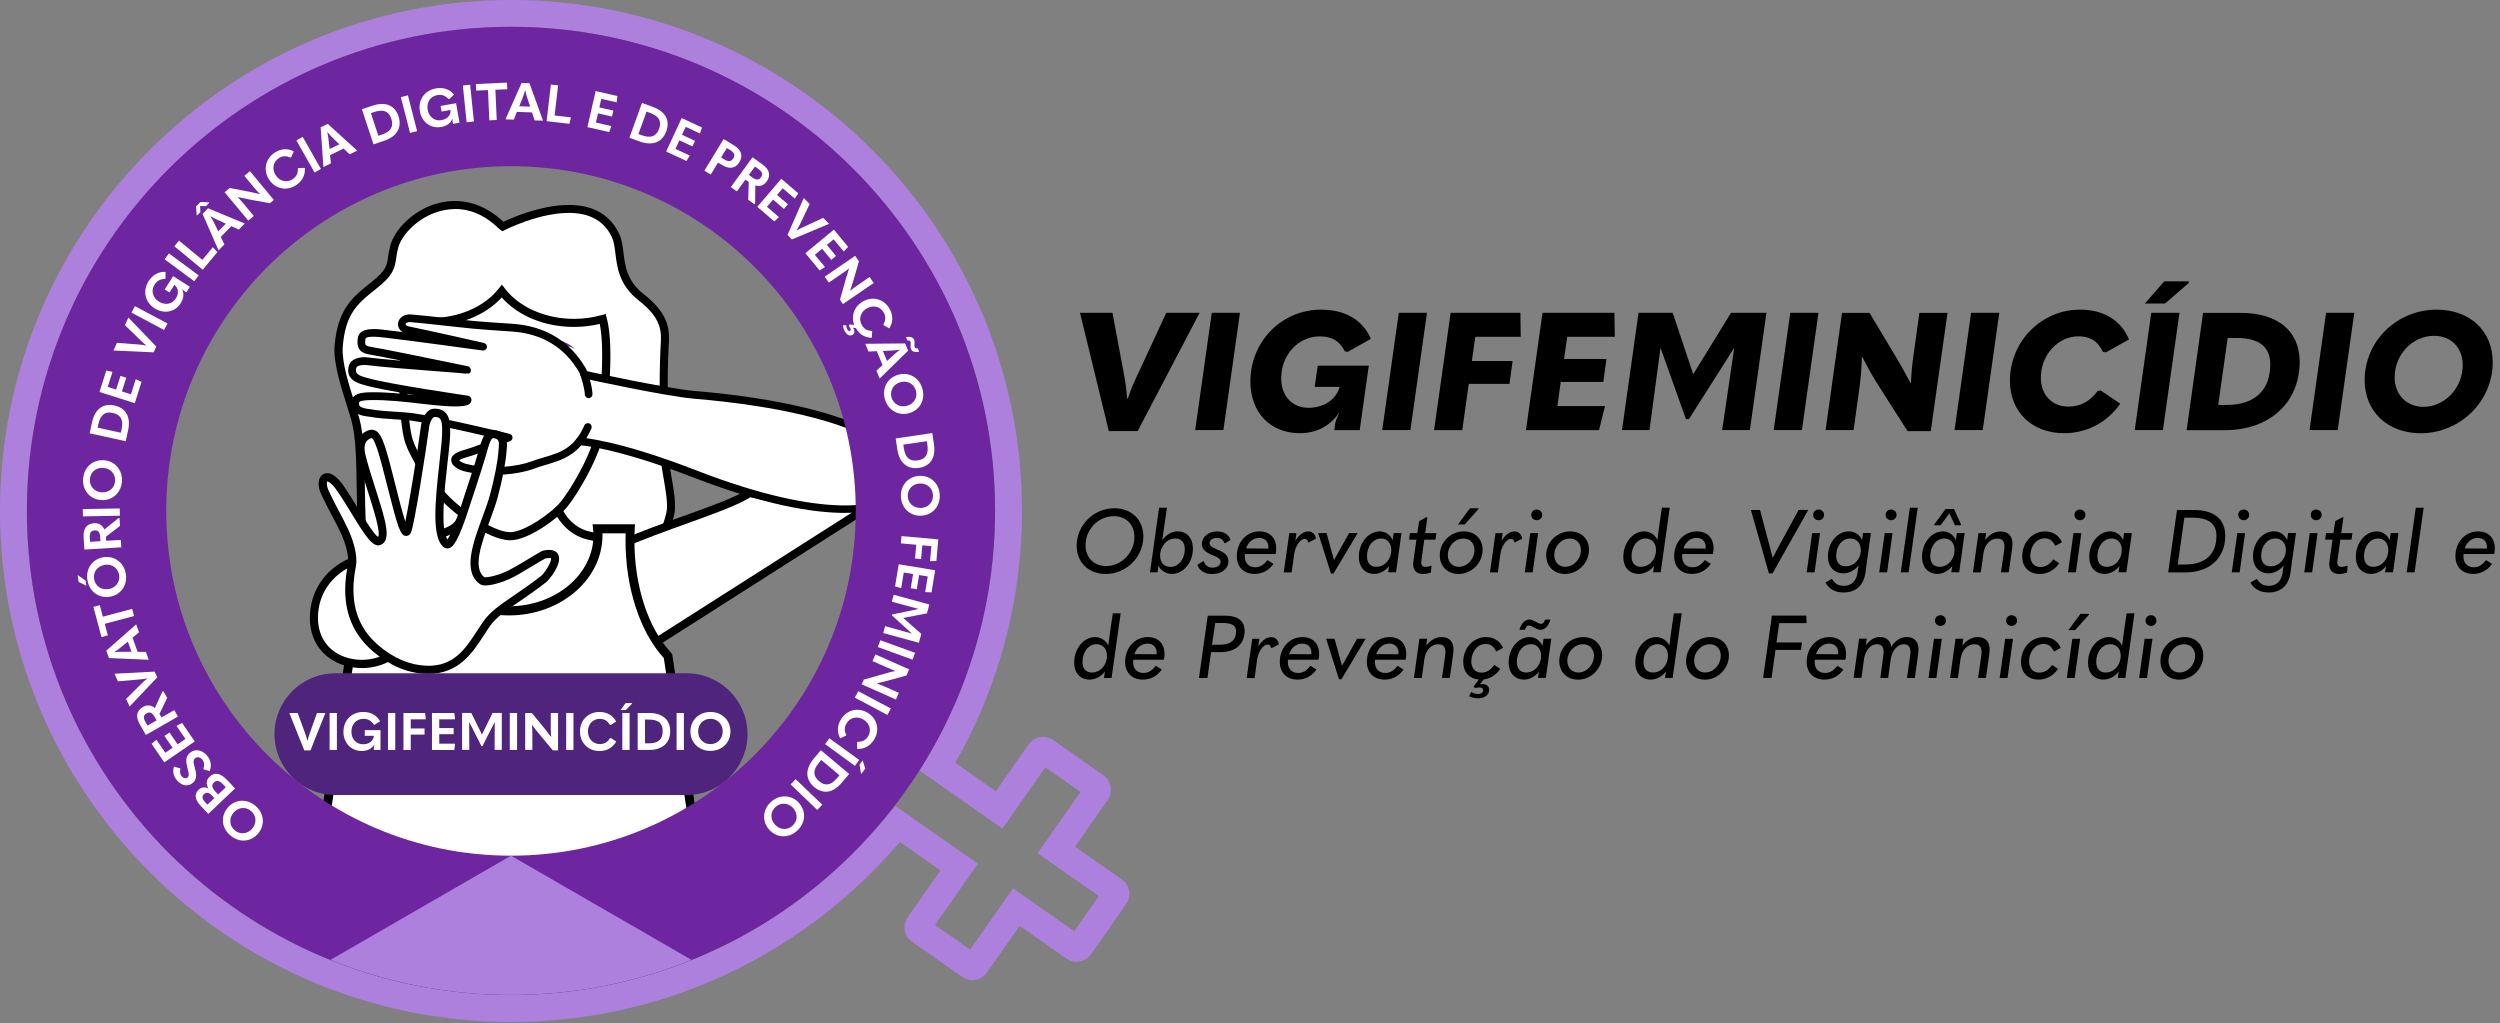 <svg width="391" height="160" viewBox="0 0 391 160" fill="none" xmlns="http://www.w3.org/2000/svg">
<rect x="0" y="0" width="391" height="160" fill="#808080" stroke="none"/>
<path d="M168.39 85.36C168.39 82.12 171.05 79.49 174.27 79.49C176.96 79.49 178.82 81.28 178.82 83.9C178.82 87.12 176.15 89.77 172.94 89.77C170.27 89.77 168.39 87.97 168.39 85.36ZM177.42 83.97C177.42 82.03 176.11 80.73 174.2 80.73C171.77 80.73 169.78 82.78 169.78 85.29C169.78 87.21 171.1 88.53 173 88.53C175.4 88.53 177.42 86.45 177.42 83.97Z" fill="black"/>
<path d="M181.17 88.46L181.05 89.51H179.86L181.28 79.41H182.51L182.07 82.45C181.97 83.11 181.89 83.8 181.79 84.45C182.44 83.58 183.31 83.11 184.2 83.11C185.62 83.11 186.57 84.14 186.57 85.8C186.57 88 185.07 89.77 183.26 89.77C182.42 89.77 181.52 89.22 181.16 88.46H181.17ZM185.3 85.87C185.3 84.81 184.74 84.22 183.81 84.22C182.52 84.22 181.44 85.42 181.44 86.92C181.44 88 182.07 88.66 183.04 88.66C184.32 88.66 185.3 87.48 185.3 85.88V85.87Z" fill="black"/>
<path d="M187.26 88.34L188.2 87.76L188.28 87.8C188.5 88.45 188.97 88.78 189.62 88.78C190.36 88.78 190.9 88.41 190.9 87.86C190.9 87.47 190.57 87.19 189.76 86.87C188.49 86.39 187.97 85.86 187.97 85.09C187.97 83.96 188.99 83.12 190.37 83.12C191.42 83.12 192.2 83.62 192.46 84.46L191.59 84.97L191.49 84.93C191.3 84.39 190.9 84.12 190.31 84.12C189.68 84.12 189.18 84.49 189.18 84.97C189.18 85.33 189.48 85.56 190.37 85.95C191.64 86.43 192.12 86.96 192.12 87.77C192.12 88.96 191.07 89.78 189.58 89.78C188.46 89.78 187.61 89.3 187.26 88.35V88.34Z" fill="black"/>
<path d="M194.7 86.65C194.7 86.77 194.69 86.9 194.69 87.02C194.68 88.07 195.32 88.72 196.3 88.72C197 88.72 197.6 88.42 198.19 87.64H198.31L199.17 88.19C198.44 89.24 197.38 89.76 196.22 89.76C194.52 89.76 193.44 88.69 193.44 86.98C193.44 84.79 194.97 83.11 196.97 83.11C198.61 83.11 199.6 84.12 199.6 85.8C199.6 86.1 199.56 86.42 199.49 86.65H194.71H194.7ZM194.88 85.77L198.37 85.8C198.45 84.78 197.9 84.13 196.94 84.13C195.98 84.13 195.23 84.76 194.89 85.77H194.88Z" fill="black"/>
<path d="M200.78 89.51L201.65 83.38H202.77L202.59 84.57C203.22 83.58 203.9 83.12 204.63 83.12C205.25 83.12 205.69 83.52 205.82 84.24L204.7 84.83L204.59 84.79C204.52 84.45 204.36 84.28 204.07 84.28C203.37 84.28 202.58 85.37 202.4 86.72L202.01 89.52H200.78V89.51Z" fill="black"/>
<path d="M208.17 89.71L206.16 83.37H207.47L208.63 87.56H208.66L211 83.37H212.34L208.55 89.71H208.18H208.17Z" fill="black"/>
<path d="M212.52 87.07C212.52 84.91 214.009 83.11 215.799 83.11C216.669 83.11 217.42 83.61 217.81 84.47L217.979 83.37H219.19L218.34 89.5H217.099L217.14 89.25C217.18 88.97 217.22 88.73 217.26 88.52C216.68 89.29 215.76 89.76 214.95 89.76C213.49 89.76 212.52 88.73 212.52 87.06V87.07ZM217.599 86.01C217.599 84.94 216.94 84.22 216.02 84.22C214.78 84.22 213.799 85.39 213.799 87C213.799 88.06 214.35 88.65 215.27 88.65C216.55 88.65 217.599 87.52 217.599 86V86.01Z" fill="black"/>
<path d="M223.89 88.53L223.79 89.56C223.43 89.68 223 89.77 222.58 89.77C221.45 89.77 220.87 89.11 221.05 87.79L221.53 84.4H220.37L220.51 83.38H221.67L221.95 81.52L223.05 80.9H223.24L222.9 83.38H224.65L224.5 84.4H222.76L222.32 87.54C222.2 88.38 222.39 88.66 223.01 88.66C223.26 88.66 223.49 88.61 223.78 88.48L223.89 88.53Z" fill="black"/>
<path d="M225.18 86.86C225.18 84.82 226.83 83.11 228.96 83.11C230.68 83.11 231.88 84.3 231.88 85.98C231.88 88.03 230.17 89.77 228.12 89.77C226.4 89.77 225.18 88.57 225.18 86.86ZM230.61 86.05C230.61 84.97 229.92 84.23 228.91 84.23C227.53 84.23 226.44 85.42 226.44 86.82C226.44 87.89 227.14 88.65 228.16 88.65C229.48 88.65 230.6 87.44 230.6 86.05H230.61ZM228.02 82.03L229.9 79.49H231.22L231.26 79.59L229.07 82.03H228.02Z" fill="black"/>
<path d="M233.03 89.51L233.9 83.38H235.02L234.84 84.57C235.47 83.58 236.15 83.12 236.88 83.12C237.5 83.12 237.94 83.52 238.07 84.24L236.95 84.83L236.84 84.79C236.77 84.45 236.61 84.28 236.32 84.28C235.62 84.28 234.83 85.37 234.65 86.72L234.27 89.52H233.04L233.03 89.51Z" fill="black"/>
<path d="M238.48 89.51L239.331 83.38H240.56L239.711 89.51H238.48ZM239.49 80.52C239.49 80.05 239.861 79.69 240.341 79.69C240.821 79.69 241.201 80.06 241.201 80.53C241.201 81 240.831 81.36 240.341 81.36C239.851 81.36 239.49 81 239.49 80.52Z" fill="black"/>
<path d="M241.82 86.86C241.82 84.82 243.47 83.11 245.6 83.11C247.32 83.11 248.52 84.3 248.52 85.98C248.52 88.03 246.81 89.77 244.76 89.77C243.04 89.77 241.83 88.57 241.83 86.86H241.82ZM247.25 86.05C247.25 84.97 246.56 84.23 245.55 84.23C244.17 84.23 243.09 85.42 243.09 86.82C243.09 87.89 243.79 88.65 244.81 88.65C246.13 88.65 247.25 87.44 247.25 86.05Z" fill="black"/>
<path d="M253.89 87.07C253.89 84.93 255.35 83.11 257.14 83.11C258.02 83.11 258.84 83.61 259.22 84.45C259.3 83.77 259.39 83.1 259.48 82.42L259.92 79.4H261.15L259.73 89.5H258.54L258.69 88.48C258.14 89.27 257.17 89.76 256.31 89.76C254.82 89.76 253.88 88.73 253.88 87.06L253.89 87.07ZM259 86.01C259 84.94 258.34 84.22 257.38 84.22C256.13 84.22 255.17 85.4 255.17 87C255.17 88.05 255.71 88.65 256.64 88.65C257.95 88.65 259 87.51 259 86V86.01Z" fill="black"/>
<path d="M263.1 86.65C263.1 86.77 263.09 86.9 263.09 87.02C263.08 88.07 263.72 88.72 264.7 88.72C265.4 88.72 266 88.42 266.59 87.64H266.71L267.57 88.19C266.84 89.24 265.78 89.76 264.62 89.76C262.92 89.76 261.84 88.69 261.84 86.98C261.84 84.79 263.37 83.11 265.37 83.11C267.01 83.11 268 84.12 268 85.8C268 86.1 267.96 86.42 267.89 86.65H263.11H263.1ZM263.28 85.77L266.77 85.8C266.85 84.78 266.3 84.13 265.34 84.13C264.38 84.13 263.63 84.76 263.29 85.77H263.28Z" fill="black"/>
<path d="M276.66 89.69L273.84 79.76H275.27L276.81 85.57C276.96 86.09 277.09 86.63 277.22 87.21H277.27C277.56 86.63 277.85 86.11 278.13 85.58L281.31 79.75H282.81L277.22 89.68H276.66V89.69Z" fill="black"/>
<path d="M282.57 89.51L283.42 83.38H284.65L283.8 89.51H282.57ZM283.58 80.52C283.58 80.05 283.95 79.69 284.43 79.69C284.91 79.69 285.29 80.06 285.29 80.53C285.29 81 284.92 81.36 284.43 81.36C283.94 81.36 283.58 81 283.58 80.52Z" fill="black"/>
<path d="M285.49 91.13L286.43 90.56H286.53C286.99 91.33 287.52 91.62 288.4 91.62C289.57 91.62 290.34 90.86 290.51 89.59C290.54 89.36 290.56 89.09 290.69 88.43C290.11 89.2 289.19 89.67 288.33 89.67C286.86 89.67 285.89 88.64 285.89 87.01C285.89 84.87 287.36 83.1 289.18 83.1C290.05 83.1 290.83 83.6 291.23 84.46L291.38 83.36H292.61L291.76 89.53C291.5 91.51 290.31 92.66 288.36 92.66C287.04 92.66 286.14 92.19 285.49 91.12V91.13ZM291.03 86.01C291.03 84.94 290.37 84.22 289.38 84.22C288.1 84.22 287.18 85.39 287.18 86.96C287.18 87.98 287.73 88.57 288.67 88.57C289.99 88.57 291.04 87.44 291.04 86.01H291.03Z" fill="black"/>
<path d="M293.91 89.51L294.77 83.38H295.99L295.14 89.51H293.91ZM294.91 80.52C294.91 80.05 295.28 79.69 295.77 79.69C296.26 79.69 296.62 80.06 296.62 80.53C296.62 81 296.25 81.36 295.77 81.36C295.29 81.36 294.91 81 294.91 80.52Z" fill="black"/>
<path d="M297.28 89.51L298.7 79.41H299.93L298.51 89.51H297.28Z" fill="black"/>
<path d="M300.6 87.07C300.6 84.91 302.09 83.11 303.88 83.11C304.75 83.11 305.5 83.61 305.89 84.47L306.06 83.37H307.27L306.42 89.5H305.18L305.22 89.25C305.26 88.97 305.3 88.73 305.34 88.52C304.76 89.29 303.84 89.76 303.03 89.76C301.57 89.76 300.6 88.73 300.6 87.06V87.07ZM305.69 86.01C305.69 84.94 305.03 84.22 304.11 84.22C302.87 84.22 301.89 85.39 301.89 87C301.89 88.06 302.44 88.65 303.36 88.65C304.64 88.65 305.69 87.52 305.69 86V86.01ZM304.89 80.28L303.5 82.15H302.55L302.5 82.04L304.29 79.61H305.61L306.71 82.04L306.61 82.15H305.75L304.88 80.28H304.89Z" fill="black"/>
<path d="M309.42 83.38H310.63L310.49 84.46C311.12 83.59 311.99 83.12 312.86 83.12C314.24 83.12 314.94 84.02 314.71 85.68L314.17 89.51H312.95L313.45 86.07C313.64 84.69 313.23 84.24 312.36 84.24C311.3 84.24 310.39 85.14 310.2 86.6L309.8 89.52H308.57L309.43 83.39L309.42 83.38Z" fill="black"/>
<path d="M316.28 86.99C316.28 84.87 317.809 83.12 319.859 83.12C321.029 83.12 322.01 83.69 322.49 84.8L321.51 85.35L321.4 85.31C321 84.5 320.489 84.19 319.789 84.19C318.489 84.19 317.539 85.46 317.539 86.92C317.539 88.02 318.189 88.68 319.109 88.68C319.879 88.68 320.499 88.34 321.109 87.52H321.22L322.06 88.1C321.27 89.23 320.17 89.77 319.01 89.77C317.33 89.77 316.27 88.68 316.27 86.99H316.28Z" fill="black"/>
<path d="M323.44 89.51L324.29 83.38H325.52L324.67 89.51H323.44ZM324.45 80.52C324.45 80.05 324.82 79.69 325.3 79.69C325.78 79.69 326.16 80.06 326.16 80.53C326.16 81 325.79 81.36 325.3 81.36C324.81 81.36 324.45 81 324.45 80.52Z" fill="black"/>
<path d="M326.76 87.07C326.76 84.91 328.25 83.11 330.04 83.11C330.91 83.11 331.66 83.61 332.05 84.47L332.21 83.37H333.42L332.57 89.5H331.33L331.37 89.25C331.41 88.97 331.45 88.73 331.49 88.52C330.91 89.29 329.99 89.76 329.18 89.76C327.72 89.76 326.76 88.73 326.76 87.06V87.07ZM331.85 86.01C331.85 84.94 331.19 84.22 330.26 84.22C329.02 84.22 328.04 85.39 328.04 87C328.04 88.06 328.59 88.65 329.51 88.65C330.79 88.65 331.84 87.52 331.84 86L331.85 86.01Z" fill="black"/>
<path d="M339.11 89.51L340.48 79.76H343.08C346.29 79.76 348.03 81.19 348.03 83.8C348.03 87.23 345.62 89.52 341.84 89.52H339.11V89.51ZM340.6 88.29H341.79C344.93 88.29 346.65 86.65 346.65 83.81C346.65 81.91 345.44 80.96 342.86 80.96H341.63L340.6 88.29Z" fill="black"/>
<path d="M349.05 89.51L349.91 83.38H351.13L350.28 89.51H349.05ZM350.06 80.52C350.06 80.05 350.43 79.69 350.92 79.69C351.41 79.69 351.77 80.06 351.77 80.53C351.77 81 351.4 81.36 350.92 81.36C350.44 81.36 350.06 81 350.06 80.52Z" fill="black"/>
<path d="M351.97 91.13L352.91 90.56H353.01C353.46 91.33 354 91.62 354.88 91.62C356.05 91.62 356.82 90.86 356.99 89.59C357.02 89.36 357.05 89.09 357.17 88.43C356.59 89.2 355.67 89.67 354.81 89.67C353.34 89.67 352.37 88.64 352.37 87.01C352.37 84.87 353.84 83.1 355.66 83.1C356.53 83.1 357.31 83.6 357.71 84.46L357.86 83.36H359.09L358.23 89.53C357.97 91.51 356.78 92.66 354.83 92.66C353.51 92.66 352.61 92.19 351.96 91.12L351.97 91.13ZM357.51 86.01C357.51 84.94 356.85 84.22 355.86 84.22C354.58 84.22 353.65 85.39 353.65 86.96C353.65 87.98 354.2 88.57 355.14 88.57C356.46 88.57 357.51 87.44 357.51 86.01Z" fill="black"/>
<path d="M360.39 89.51L361.24 83.38H362.47L361.62 89.51H360.39ZM361.4 80.52C361.4 80.05 361.77 79.69 362.25 79.69C362.73 79.69 363.11 80.06 363.11 80.53C363.11 81 362.74 81.36 362.25 81.36C361.76 81.36 361.4 81 361.4 80.52Z" fill="black"/>
<path d="M367.17 88.53L367.07 89.56C366.71 89.68 366.28 89.77 365.86 89.77C364.73 89.77 364.15 89.11 364.33 87.79L364.81 84.4H363.65L363.79 83.38H364.95L365.23 81.52L366.33 80.9H366.52L366.17 83.38H367.92L367.77 84.4H366.03L365.59 87.54C365.47 88.38 365.66 88.66 366.28 88.66C366.53 88.66 366.76 88.61 367.05 88.48L367.16 88.53H367.17Z" fill="black"/>
<path d="M368.45 87.07C368.45 84.91 369.94 83.11 371.73 83.11C372.6 83.11 373.35 83.61 373.74 84.47L373.91 83.37H375.12L374.27 89.5H373.03L373.07 89.25C373.11 88.97 373.15 88.73 373.19 88.52C372.61 89.29 371.69 89.76 370.88 89.76C369.42 89.76 368.45 88.73 368.45 87.06V87.07ZM373.53 86.01C373.53 84.94 372.87 84.22 371.95 84.22C370.71 84.22 369.73 85.39 369.73 87C369.73 88.06 370.28 88.65 371.2 88.65C372.48 88.65 373.53 87.52 373.53 86V86.01Z" fill="black"/>
<path d="M376.41 89.51L377.83 79.41H379.06L377.64 89.51H376.41Z" fill="black"/>
<path d="M385.29 86.65C385.29 86.77 385.28 86.9 385.28 87.02C385.27 88.07 385.91 88.72 386.89 88.72C387.59 88.72 388.19 88.42 388.78 87.64H388.9L389.76 88.19C389.03 89.24 387.97 89.76 386.81 89.76C385.11 89.76 384.03 88.69 384.03 86.98C384.03 84.79 385.56 83.11 387.56 83.11C389.2 83.11 390.19 84.12 390.19 85.8C390.19 86.1 390.15 86.42 390.08 86.65H385.3H385.29ZM385.47 85.77L388.96 85.8C389.04 84.78 388.49 84.13 387.53 84.13C386.57 84.13 385.82 84.76 385.48 85.77H385.47Z" fill="black"/>
<path d="M168.01 103.6C168.01 101.46 169.47 99.64 171.26 99.64C172.14 99.64 172.96 100.14 173.34 100.98C173.42 100.3 173.51 99.63 173.6 98.95L174.04 95.93H175.27L173.85 106.03H172.66L172.81 105.01C172.26 105.8 171.29 106.29 170.43 106.29C168.94 106.29 168 105.26 168 103.59L168.01 103.6ZM173.13 102.54C173.13 101.47 172.47 100.75 171.51 100.75C170.26 100.75 169.3 101.93 169.3 103.53C169.3 104.58 169.84 105.18 170.77 105.18C172.08 105.18 173.13 104.04 173.13 102.53V102.54Z" fill="black"/>
<path d="M177.23 103.18C177.23 103.3 177.22 103.43 177.22 103.55C177.21 104.6 177.85 105.25 178.83 105.25C179.53 105.25 180.13 104.95 180.72 104.17H180.84L181.7 104.72C180.97 105.77 179.91 106.29 178.75 106.29C177.05 106.29 175.97 105.22 175.97 103.51C175.97 101.32 177.5 99.64 179.5 99.64C181.14 99.64 182.13 100.65 182.13 102.33C182.13 102.63 182.09 102.95 182.02 103.18H177.24H177.23ZM177.41 102.3L180.9 102.33C180.98 101.31 180.43 100.66 179.47 100.66C178.51 100.66 177.76 101.29 177.42 102.3H177.41Z" fill="black"/>
<path d="M187.52 106.04L188.89 96.29H191.59C193.63 96.29 194.66 97.14 194.66 98.67C194.66 100.71 193.24 101.99 190.94 101.99H189.41L188.84 106.04H187.52ZM189.56 100.84H190.799C192.449 100.84 193.32 100.12 193.32 98.76C193.32 97.84 192.69 97.44 191.31 97.44H190.06L189.56 100.84Z" fill="black"/>
<path d="M194.98 106.04L195.85 99.91H196.971L196.79 101.1C197.42 100.11 198.101 99.65 198.831 99.65C199.451 99.65 199.891 100.05 200.021 100.77L198.901 101.36L198.79 101.32C198.72 100.98 198.561 100.81 198.271 100.81C197.571 100.81 196.78 101.9 196.6 103.25L196.221 106.05H194.99L194.98 106.04Z" fill="black"/>
<path d="M201.43 103.18C201.43 103.3 201.42 103.43 201.42 103.55C201.4 104.6 202.05 105.25 203.03 105.25C203.73 105.25 204.32 104.95 204.92 104.17H205.04L205.89 104.72C205.16 105.77 204.1 106.29 202.94 106.29C201.24 106.29 200.16 105.22 200.16 103.51C200.16 101.32 201.69 99.64 203.69 99.64C205.33 99.64 206.32 100.65 206.32 102.33C206.32 102.63 206.28 102.95 206.21 103.18H201.43ZM201.61 102.3L205.1 102.33C205.18 101.31 204.63 100.66 203.67 100.66C202.71 100.66 201.96 101.29 201.62 102.3H201.61Z" fill="black"/>
<path d="M209.42 106.24L207.41 99.9H208.72L209.88 104.09H209.91L212.25 99.9H213.59L209.8 106.24H209.43H209.42Z" fill="black"/>
<path d="M215.05 103.18C215.05 103.3 215.04 103.43 215.04 103.55C215.02 104.6 215.67 105.25 216.65 105.25C217.35 105.25 217.94 104.95 218.54 104.17H218.66L219.51 104.72C218.78 105.77 217.72 106.29 216.56 106.29C214.86 106.29 213.78 105.22 213.78 103.51C213.78 101.32 215.31 99.64 217.31 99.64C218.95 99.64 219.94 100.65 219.94 102.33C219.94 102.63 219.9 102.95 219.83 103.18H215.05ZM215.23 102.3L218.72 102.33C218.8 101.31 218.25 100.66 217.29 100.66C216.33 100.66 215.58 101.29 215.24 102.3H215.23Z" fill="black"/>
<path d="M222 99.9H223.21L223.07 100.98C223.7 100.11 224.57 99.64 225.44 99.64C226.82 99.64 227.52 100.54 227.29 102.2L226.75 106.03H225.52L226.02 102.59C226.21 101.21 225.8 100.76 224.93 100.76C223.87 100.76 222.96 101.66 222.77 103.12L222.37 106.04H221.14L221.99 99.91L222 99.9Z" fill="black"/>
<path d="M233.8 104.04L234.64 104.63C233.95 105.61 233.03 106.15 232.04 106.27L231.46 107.04C231.61 107 231.72 106.99 231.9 106.99C232.49 106.99 232.91 107.35 232.91 107.87C232.91 108.68 232.19 109.22 231.15 109.22C230.65 109.22 230.12 109.08 229.77 108.89L230.07 108.28L230.19 108.24C230.48 108.45 230.81 108.54 231.17 108.54C231.65 108.54 231.97 108.31 231.97 107.93C231.97 107.65 231.76 107.52 231.32 107.52C231.13 107.52 230.91 107.56 230.71 107.62L230.46 107.37L231.29 106.28C229.79 106.16 228.85 105.1 228.85 103.51C228.85 101.39 230.38 99.64 232.43 99.64C233.6 99.64 234.58 100.21 235.06 101.32L234.08 101.87L233.97 101.83C233.57 101.02 233.06 100.71 232.36 100.71C231.07 100.71 230.11 101.98 230.11 103.44C230.11 104.54 230.76 105.2 231.68 105.2C232.45 105.2 233.07 104.86 233.68 104.04H233.79H233.8Z" fill="black"/>
<path d="M235.95 103.6C235.95 101.44 237.44 99.64 239.23 99.64C240.1 99.64 240.85 100.14 241.24 101L241.41 99.9H242.62L241.77 106.03H240.53L240.57 105.78C240.61 105.5 240.65 105.26 240.69 105.05C240.11 105.82 239.19 106.29 238.38 106.29C236.92 106.29 235.95 105.26 235.95 103.59V103.6ZM241.03 102.54C241.03 101.47 240.37 100.75 239.45 100.75C238.21 100.75 237.23 101.92 237.23 103.53C237.23 104.59 237.78 105.18 238.7 105.18C239.98 105.18 241.03 104.05 241.03 102.53V102.54ZM242.49 96.9H241.72L241.61 96.98C241.5 97.34 241.32 97.57 241.03 97.57C240.51 97.57 239.84 96.89 239.18 96.89C238.52 96.89 237.89 97.54 237.64 98.5H238.41L238.53 98.42C238.64 98.08 238.81 97.83 239.1 97.83C239.65 97.83 240.2 98.5 240.95 98.5C241.61 98.5 242.23 97.87 242.49 96.89V96.9Z" fill="black"/>
<path d="M243.87 103.39C243.87 101.35 245.52 99.64 247.65 99.64C249.37 99.64 250.57 100.83 250.57 102.51C250.57 104.56 248.86 106.3 246.81 106.3C245.09 106.3 243.87 105.1 243.87 103.39ZM249.3 102.58C249.3 101.5 248.61 100.76 247.6 100.76C246.22 100.76 245.13 101.95 245.13 103.35C245.13 104.42 245.83 105.18 246.85 105.18C248.17 105.18 249.29 103.97 249.29 102.58H249.3Z" fill="black"/>
<path d="M255.76 103.6C255.76 101.46 257.22 99.64 259.01 99.64C259.89 99.64 260.71 100.14 261.09 100.98C261.17 100.3 261.26 99.63 261.35 98.95L261.79 95.93H263.02L261.6 106.03H260.41L260.56 105.01C260.01 105.8 259.04 106.29 258.18 106.29C256.69 106.29 255.75 105.26 255.75 103.59L255.76 103.6ZM260.87 102.54C260.87 101.47 260.21 100.75 259.25 100.75C258 100.75 257.04 101.93 257.04 103.53C257.04 104.58 257.58 105.18 258.51 105.18C259.82 105.18 260.87 104.04 260.87 102.53V102.54Z" fill="black"/>
<path d="M263.7 103.39C263.7 101.35 265.35 99.64 267.48 99.64C269.2 99.64 270.4 100.83 270.4 102.51C270.4 104.56 268.69 106.3 266.64 106.3C264.92 106.3 263.7 105.1 263.7 103.39ZM269.13 102.58C269.13 101.5 268.44 100.76 267.43 100.76C266.05 100.76 264.96 101.95 264.96 103.35C264.96 104.42 265.66 105.18 266.68 105.18C268 105.18 269.12 103.97 269.12 102.58H269.13Z" fill="black"/>
<path d="M277.13 96.28H282.5L282.56 97.46H278.27L277.84 100.48H281.82L281.67 101.65H277.69L277.07 106.03H275.75L277.13 96.28Z" fill="black"/>
<path d="M283.83 103.18C283.83 103.3 283.82 103.43 283.82 103.55C283.81 104.6 284.45 105.25 285.43 105.25C286.13 105.25 286.73 104.95 287.32 104.17H287.44L288.3 104.72C287.57 105.77 286.51 106.29 285.35 106.29C283.65 106.29 282.57 105.22 282.57 103.51C282.57 101.32 284.1 99.64 286.1 99.64C287.74 99.64 288.73 100.65 288.73 102.33C288.73 102.63 288.69 102.95 288.62 103.18H283.84H283.83ZM284.01 102.3L287.5 102.33C287.58 101.31 287.03 100.66 286.07 100.66C285.11 100.66 284.36 101.29 284.02 102.3H284.01Z" fill="black"/>
<path d="M300.03 102.1L299.48 106.04H298.25L298.75 102.55C298.93 101.28 298.56 100.76 297.74 100.76C296.78 100.76 295.91 101.75 295.71 103.1L295.31 106.03H294.08L294.55 102.54C294.74 101.27 294.37 100.75 293.54 100.75C292.59 100.75 291.71 101.74 291.53 103.09L291.13 106.02H289.9L290.76 99.89H291.97L291.82 100.94C292.44 100.07 293.2 99.63 294.01 99.63C295.04 99.63 295.66 100.2 295.79 101.16C296.45 100.09 297.37 99.63 298.2 99.63C299.51 99.63 300.24 100.53 300.02 102.08L300.03 102.1Z" fill="black"/>
<path d="M301.62 106.04L302.47 99.91H303.7L302.85 106.04H301.62ZM302.63 97.05C302.63 96.58 303 96.22 303.48 96.22C303.96 96.22 304.34 96.59 304.34 97.06C304.34 97.53 303.97 97.89 303.48 97.89C302.99 97.89 302.63 97.53 302.63 97.05Z" fill="black"/>
<path d="M305.85 99.9H307.06L306.92 100.98C307.55 100.11 308.42 99.64 309.29 99.64C310.67 99.64 311.37 100.54 311.14 102.2L310.6 106.03H309.37L309.87 102.59C310.06 101.21 309.65 100.76 308.78 100.76C307.72 100.76 306.81 101.66 306.62 103.12L306.22 106.04H304.99L305.84 99.91L305.85 99.9Z" fill="black"/>
<path d="M312.75 106.04L313.61 99.91H314.83L313.98 106.04H312.75ZM313.76 97.05C313.76 96.58 314.13 96.22 314.62 96.22C315.11 96.22 315.47 96.59 315.47 97.06C315.47 97.53 315.1 97.89 314.62 97.89C314.14 97.89 313.76 97.53 313.76 97.05Z" fill="black"/>
<path d="M316.09 103.51C316.09 101.39 317.62 99.64 319.67 99.64C320.84 99.64 321.82 100.21 322.3 101.32L321.32 101.87L321.21 101.83C320.81 101.02 320.3 100.71 319.6 100.71C318.31 100.71 317.35 101.98 317.35 103.44C317.35 104.54 318 105.2 318.92 105.2C319.69 105.2 320.31 104.86 320.92 104.04H321.03L321.87 104.62C321.08 105.75 319.98 106.29 318.83 106.29C317.15 106.29 316.09 105.2 316.09 103.51Z" fill="black"/>
<path d="M323.25 106.04L324.11 99.91H325.33L324.48 106.04H323.25ZM323.5 98.55L325.38 96.01H326.7L326.74 96.11L324.55 98.55H323.5Z" fill="black"/>
<path d="M326.57 103.6C326.57 101.46 328.03 99.64 329.82 99.64C330.7 99.64 331.52 100.14 331.9 100.98C331.98 100.3 332.07 99.63 332.16 98.95L332.6 95.93H333.83L332.41 106.03H331.22L331.37 105.01C330.82 105.8 329.85 106.29 328.99 106.29C327.5 106.29 326.56 105.26 326.56 103.59L326.57 103.6ZM331.68 102.54C331.68 101.47 331.02 100.75 330.06 100.75C328.81 100.75 327.85 101.93 327.85 103.53C327.85 104.58 328.39 105.18 329.32 105.18C330.63 105.18 331.68 104.04 331.68 102.53V102.54Z" fill="black"/>
<path d="M334.56 106.04L335.42 99.91H336.64L335.79 106.04H334.56ZM335.56 97.05C335.56 96.58 335.93 96.22 336.42 96.22C336.91 96.22 337.27 96.59 337.27 97.06C337.27 97.53 336.9 97.89 336.42 97.89C335.94 97.89 335.56 97.53 335.56 97.05Z" fill="black"/>
<path d="M337.89 103.39C337.89 101.35 339.54 99.64 341.67 99.64C343.39 99.64 344.59 100.83 344.59 102.51C344.59 104.56 342.88 106.3 340.83 106.3C339.11 106.3 337.89 105.1 337.89 103.39ZM343.32 102.58C343.32 101.5 342.63 100.76 341.62 100.76C340.24 100.76 339.15 101.95 339.15 103.35C339.15 104.42 339.85 105.18 340.87 105.18C342.19 105.18 343.31 103.97 343.31 102.58H343.32Z" fill="black"/>
<path d="M173.42 67.42L168.91 48.92H173.99L175.8 58.61C175.98 59.59 176.19 60.84 176.27 62.32H176.4C176.87 60.84 177.44 59.62 177.9 58.64L182.41 48.92H187.62L177.93 67.42H173.42Z" fill="black"/>
<path d="M189.53 48.92H193.93L191.34 67.26H186.93L189.52 48.92H189.53Z" fill="black"/>
<path d="M195.561 59.67C195.561 53.4 200.461 48.43 206.601 48.43C210.381 48.43 213.101 50.01 214.401 52.99L210.771 55.04L210.331 54.94C209.501 53.31 208.281 52.61 206.421 52.61C203.031 52.61 200.381 55.51 200.381 59.17C200.381 61.97 202.121 63.78 204.651 63.78C207.031 63.78 208.931 62.51 209.501 60.59V60.51H205.611L206.101 57.19H214.081L212.661 67.27H208.701L208.751 66.67C208.831 65.97 209.091 65.35 209.421 64.67L209.371 64.64C208.001 66.61 205.921 67.75 203.281 67.75C198.671 67.75 195.561 64.51 195.561 59.67Z" fill="black"/>
<path d="M218.77 48.92H223.18L220.59 67.26H216.18L218.77 48.92Z" fill="black"/>
<path d="M226.88 48.92H237.79L237.84 52.68H230.74L230.2 56.46H236.57L236.08 60.04H229.71L228.7 67.27H224.29L226.88 48.93V48.92Z" fill="black"/>
<path d="M241.26 48.92H252.5L252.55 52.68H245.11L244.62 56.15H251.25L250.76 59.73H244.1L243.58 63.51H251.02L250.09 67.27H238.66L241.25 48.93L241.26 48.92Z" fill="black"/>
<path d="M264.8 58.48H264.85L270.73 48.92H276.27L273.68 67.26H269.35L271.22 54.49H271.17L264.15 65.55H263.68L259.74 54.49H259.69L257.98 67.26H253.68L256.27 48.92H261.61L264.8 58.48Z" fill="black"/>
<path d="M280.01 48.92H284.41L281.82 67.26H277.41L280 48.92H280.01Z" fill="black"/>
<path d="M285.521 67.27L288.091 48.93H292.391L296.461 55.72C297.181 56.91 297.86 58.13 298.82 59.92H298.87C298.95 58.05 299.08 56.81 299.31 55.28L300.19 48.93H304.591L301.971 67.43H298.341L293.6 59.99C292.87 58.82 292.181 57.63 291.271 55.84H291.19C291.16 57.71 291.031 59 290.831 60.55L289.901 67.26H285.521V67.27Z" fill="black"/>
<path d="M308.29 48.92H312.69L310.1 67.26H305.69L308.28 48.92H308.29Z" fill="black"/>
<path d="M314.35 59.57C314.35 53.38 319.27 48.43 325.31 48.43C328.89 48.43 331.68 49.98 332.98 53.09L329.35 55.11L328.88 55.01C328.13 53.35 326.86 52.6 325.1 52.6C321.78 52.6 319.19 55.58 319.19 59.08C319.19 61.8 320.98 63.59 323.49 63.59C325.33 63.59 326.81 62.84 328.08 61.15L328.55 61.07L331.61 63.14C329.41 66.25 326.22 67.75 322.8 67.75C317.88 67.75 314.35 64.49 314.35 59.56V59.57Z" fill="black"/>
<path d="M336.47 48.92H340.87L338.28 67.26H333.87L336.46 48.92H336.47ZM335.46 47.47L338.49 44H342.27L342.35 44.23L338.62 47.47H335.46Z" fill="black"/>
<path d="M341.99 67.27L344.56 48.93H350.39C356.25 48.93 359.64 51.75 359.67 56.55C359.67 62.9 355.06 67.28 347.93 67.28H342L341.99 67.27ZM346.94 63.33H348.26C352.66 63.33 355.1 61 355.07 56.93C355.04 54.24 353.33 52.86 349.81 52.86H348.41L346.93 63.33H346.94Z" fill="black"/>
<path d="M363.8 48.92H368.21L365.62 67.26H361.21L363.8 48.92Z" fill="black"/>
<path d="M369.83 59.47C369.83 53.33 374.88 48.43 381.1 48.43C386.31 48.43 389.86 51.75 389.86 56.67C389.86 62.78 384.76 67.76 378.59 67.76C373.46 67.76 369.83 64.39 369.83 59.47ZM385.17 57.11C385.17 54.36 383.33 52.52 380.69 52.52C377.32 52.52 374.52 55.45 374.52 59.02C374.52 61.74 376.39 63.63 379.03 63.63C382.35 63.63 385.17 60.68 385.17 57.1V57.11Z" fill="black"/>
<mask id="mask0_424_412" style="mask-type:luminance" maskUnits="userSpaceOnUse" x="7" y="7" width="146" height="146">
<path d="M79.92 152.36C119.933 152.36 152.37 119.923 152.37 79.91C152.37 39.897 119.933 7.46 79.92 7.46C39.907 7.46 7.47 39.897 7.47 79.91C7.47 119.923 39.907 152.36 79.92 152.36Z" fill="white"/>
</mask>
<g mask="url(#mask0_424_412)">
<path d="M103.961 71.6C103.741 67.3 103.711 58.66 103.941 54.36C104.051 52.2 104.441 49.72 100.291 46.53C100.271 46.51 100.251 46.49 100.231 46.48C96.171 43.3 97.381 39.31 96.321 36.96C92.611 28.74 79.891 34.84 78.711 35.42C78.651 35.45 78.611 35.47 78.611 35.47C78.571 35.43 78.531 35.4 78.491 35.36C71.291 28.29 62.821 34.21 61.651 38.62C60.951 41.26 61.841 42.02 58.401 44.71C57.771 45.2 57.191 45.67 56.641 46.16C54.691 47.91 53.311 49.93 52.971 54.2C52.721 57.41 54.731 62.54 55.581 65.64C57.521 72.66 54.661 89.52 60.031 94.45C66.421 100.32 86.941 100.77 94.661 96.81C98.961 94.6 103.741 85.07 104.831 80.36C105.331 78.22 104.071 73.81 103.961 71.61V71.6Z" fill="white"/>
<path d="M79.88 100.03C71.83 100.03 63.36 98.36 59.6 94.91C56.02 91.62 55.9 83.88 55.79 76.4C55.73 72.25 55.67 68.33 54.97 65.8C54.77 65.07 54.5 64.24 54.22 63.34C53.29 60.39 52.13 56.72 52.33 54.14C52.69 49.68 54.14 47.53 56.21 45.67C56.8 45.14 57.45 44.63 58 44.19C60.39 42.32 60.5 41.56 60.7 40.18C60.77 39.69 60.85 39.13 61.03 38.44C61.67 36.03 64.49 32.88 68.44 31.8C72.07 30.81 75.71 31.83 78.73 34.69C80.43 33.88 87.48 30.81 92.53 32.61C94.52 33.32 95.99 34.69 96.89 36.68C97.26 37.51 97.38 38.47 97.51 39.5C97.76 41.58 98.05 43.95 100.62 45.96C104.88 49.24 104.72 51.91 104.59 54.05L104.57 54.38C104.35 58.51 104.36 67.02 104.59 71.56C104.63 72.31 104.81 73.37 105.01 74.5C105.38 76.6 105.79 78.99 105.45 80.49C104.39 85.08 99.59 94.97 94.95 97.36C91.52 99.12 85.81 100.03 79.88 100.03ZM71.18 32.7C70.3 32.7 69.49 32.84 68.79 33.03C65.42 33.95 62.83 36.67 62.27 38.77C62.11 39.39 62.03 39.88 61.97 40.36C61.73 42.05 61.46 43.11 58.8 45.19C58.13 45.72 57.58 46.16 57.07 46.61C55.17 48.31 53.93 50.18 53.61 54.23C53.42 56.56 54.54 60.1 55.44 62.94C55.73 63.85 56 64.71 56.2 65.44C56.94 68.12 57 72.12 57.07 76.36C57.17 83.24 57.29 91.03 60.47 93.95C66.53 99.52 86.72 100.15 94.38 96.21C98.35 94.17 103.09 85.08 104.22 80.19C104.51 78.94 104.12 76.69 103.77 74.71C103.57 73.55 103.38 72.45 103.33 71.62C103.1 67.05 103.09 58.47 103.31 54.31L103.33 53.97C103.45 51.94 103.57 49.84 99.91 47.01C96.85 44.61 96.52 41.85 96.25 39.64C96.13 38.68 96.03 37.85 95.74 37.19C94.99 35.52 93.77 34.38 92.11 33.79C87.15 32.02 79.81 35.55 78.99 35.96L78.57 36.17L78.04 35.77C75.61 33.39 73.19 32.68 71.17 32.68L71.18 32.7Z" fill="black"/>
<path d="M95.39 101.21H63.41V88.15C63.34 87.79 63.15 86.43 63.94 85.19C64.58 84.19 65.66 83.53 67.17 83.24C71.02 82.49 71.33 81.56 71.75 80.27C72.18 78.97 77.43 78.59 87.36 79.15L87.76 79.17L87.91 79.54C87.96 79.67 89.25 82.67 92.65 83.23C96.14 83.8 96.68 87.44 96.48 89.28L95.4 101.19L95.39 101.21ZM64.68 99.94H94.23L95.21 89.17C95.23 88.99 95.61 85.02 92.44 84.5C89.05 83.94 87.42 81.39 86.91 80.41C80.8 80.08 73.89 80.13 72.93 80.77C72.35 82.49 71.6 83.68 67.41 84.5C66.26 84.72 65.45 85.19 65.01 85.88C64.41 86.83 64.66 87.93 64.66 87.94L64.68 88.09V99.94Z" fill="black"/>
<path d="M94.249 49.88C92.849 50.28 91.329 50.49 89.749 50.49C84.939 50.49 80.74 48.49 78.46 45.53C76.159 48.42 72.019 50.35 67.279 50.35C66.119 50.35 65.009 50.23 63.939 50.01C62.779 55.67 62.849 63.97 63.749 68.27C64.279 70.81 67.299 75.21 68.939 77.19C70.979 79.66 76.619 83.83 79.779 83.85C82.219 83.87 86.65 80.75 88.2 78.83C89.9 76.72 92.629 71.87 93.32 69.23C94.439 64.93 95.46 54.2 94.26 49.93C94.26 49.91 94.249 49.89 94.24 49.87L94.249 49.88Z" fill="white"/>
<path d="M79.81 84.5H79.79C76.29 84.48 70.47 80.02 68.47 77.61C66.99 75.82 63.74 71.22 63.15 68.42C62.27 64.23 62.13 55.79 63.34 49.9L63.47 49.28L64.09 49.41C65.16 49.63 66.24 49.74 67.3 49.74C71.7 49.74 75.69 48.03 77.98 45.16L78.49 44.52L78.99 45.16C81.22 48.07 85.35 49.87 89.77 49.87C91.25 49.87 92.71 49.67 94.1 49.28L94.73 49.1L94.89 49.73C96.18 54.35 95.06 65.24 93.97 69.41C93.27 72.09 90.5 77.06 88.73 79.25C87.05 81.32 82.49 84.5 79.83 84.5H79.81ZM64.45 50.76C63.41 56.45 63.55 64.23 64.38 68.15C64.87 70.47 67.69 74.68 69.44 76.8C71.53 79.33 77 83.21 79.79 83.23H79.81C81.97 83.23 86.26 80.26 87.72 78.45C89.41 76.35 92.05 71.62 92.72 69.09C93.84 64.82 94.71 55.02 93.8 50.66C92.49 50.97 91.14 51.13 89.76 51.13C85.19 51.13 81.03 49.42 78.47 46.52C75.89 49.33 71.78 50.99 67.3 50.99C66.36 50.99 65.41 50.91 64.46 50.76H64.45Z" fill="black"/>
<path d="M117.29 77.08C113.49 79.48 105.19 81.63 95.85 85.67L100.84 101.57L139.58 76.89C134.51 77.27 127.45 79.58 117.29 77.09V77.08Z" fill="white"/>
<path d="M100.83 102.2C100.76 102.2 100.68 102.19 100.61 102.16C100.42 102.09 100.28 101.94 100.22 101.75L95.23 85.85C95.13 85.54 95.29 85.2 95.58 85.08C99.77 83.27 103.72 81.85 107.2 80.6C111.5 79.05 114.9 77.83 116.94 76.54C117.09 76.45 117.27 76.42 117.43 76.46C125.07 78.33 130.88 77.46 135.54 76.75C136.96 76.54 138.3 76.33 139.52 76.24C139.82 76.23 140.08 76.4 140.17 76.67C140.26 76.95 140.15 77.25 139.91 77.41L101.17 102.09C101.07 102.16 100.95 102.19 100.83 102.19V102.2ZM96.62 86.02L101.19 100.58L136.89 77.84C136.51 77.89 136.13 77.95 135.74 78.01C131.02 78.72 125.15 79.61 117.4 77.76C115.23 79.07 111.86 80.28 107.65 81.8C104.33 82.99 100.59 84.34 96.63 86.03L96.62 86.02Z" fill="black"/>
<path d="M80.29 52.9L80.48 55.44C80.48 55.44 86.66 52.83 89.9 54.55C89.9 54.55 87.33 51.72 80.29 52.9Z" fill="#6D25A0"/>
<path d="M67.55 54.55C70.78 52.84 76.97 55.44 76.97 55.44L77.16 52.9C70.12 51.72 67.55 54.55 67.55 54.55Z" fill="#6D25A0"/>
<path d="M84.369 59.81C82.599 59.81 80.689 59.35 80.689 58.33C80.689 57.31 82.599 56.85 84.369 56.85C86.139 56.85 88.049 57.31 88.049 58.33C88.049 59.35 86.139 59.81 84.369 59.81ZM84.369 57.58C82.449 57.58 81.409 58.11 81.409 58.33C81.409 58.55 82.449 59.08 84.369 59.08C86.289 59.08 87.329 58.55 87.329 58.33C87.329 58.11 86.289 57.58 84.369 57.58Z" fill="#6D25A0"/>
<path d="M83.83 59.76C84.725 59.76 85.45 59.124 85.45 58.34C85.45 57.556 84.725 56.92 83.83 56.92C82.935 56.92 82.21 57.556 82.21 58.34C82.21 59.124 82.935 59.76 83.83 59.76Z" fill="#6D25A0"/>
<path d="M98.59 82.69H93.47C93.5 83.02 93.53 83.35 93.53 83.69C93.53 90.23 87.3 95.53 79.61 95.53C71.92 95.53 65.69 90.23 65.69 83.69C65.69 83.35 65.72 83.02 65.75 82.69H60.8C60.83 83.29 60.85 83.89 60.85 84.51C60.85 92.25 58.39 99.01 54.72 102.78L49.43 137.71L109.8 137.95L104.49 102.6C100.92 98.79 98.54 92.12 98.54 84.51C98.54 83.9 98.56 83.29 98.59 82.69Z" fill="white"/>
<path d="M73.34 59.72C71.57 59.72 69.66 59.26 69.66 58.24C69.66 57.22 71.57 56.76 73.34 56.76C75.11 56.76 77.02 57.22 77.02 58.24C77.02 59.26 75.11 59.72 73.34 59.72ZM73.34 57.49C71.42 57.49 70.38 58.02 70.38 58.24C70.38 58.46 71.42 58.99 73.34 58.99C75.26 58.99 76.3 58.46 76.3 58.24C76.3 58.02 75.26 57.49 73.34 57.49Z" fill="#6D25A0"/>
<path d="M73.97 59.67C74.864 59.67 75.59 59.034 75.59 58.25C75.59 57.466 74.864 56.83 73.97 56.83C73.075 56.83 72.35 57.466 72.35 58.25C72.35 59.034 73.075 59.67 73.97 59.67Z" fill="#6D25A0"/>
<path d="M110.61 138.65L48.6 138.41L54.05 102.45L54.21 102.29C57.92 98.48 60.14 91.83 60.14 84.51C60.14 83.91 60.12 83.32 60.09 82.73L60.05 81.99H66.52L66.44 82.76C66.41 83.07 66.38 83.38 66.38 83.69C66.38 89.83 72.31 94.82 79.6 94.82C86.89 94.82 92.82 89.83 92.82 83.69C92.82 83.38 92.79 83.07 92.76 82.76L92.68 81.99H99.31L99.27 82.73C99.24 83.32 99.22 83.91 99.22 84.51C99.22 91.69 101.37 98.27 104.98 102.11L105.13 102.27L105.16 102.49L110.6 138.65H110.61ZM50.24 137.01L108.98 137.24L103.82 102.92C100.07 98.8 97.83 91.94 97.83 84.52C97.83 84.15 97.83 83.78 97.85 83.41H94.23C94.23 83.51 94.23 83.61 94.23 83.71C94.23 90.63 87.67 96.25 79.6 96.25C71.53 96.25 64.97 90.62 64.97 83.71C64.97 83.61 64.97 83.51 64.97 83.41H61.51C61.52 83.78 61.53 84.15 61.53 84.52C61.53 92.1 59.23 99.03 55.36 103.12L50.22 137.02L50.24 137.01Z" fill="black"/>
<path d="M49.09 96.63C49.09 103.39 56.43 105.33 60.81 102.72C63.79 100.94 68.36 93.72 63.39 89.08C58.42 84.44 49.09 88.71 49.09 96.63Z" fill="white"/>
<path d="M56.59 104.48C55.05 104.48 53.52 104.11 52.2 103.36C49.79 101.99 48.46 99.6 48.46 96.64C48.46 92.56 50.81 89 54.6 87.36C57.91 85.92 61.45 86.41 63.83 88.63C65.64 90.32 66.45 92.52 66.19 94.99C65.82 98.47 63.28 102 61.14 103.28C59.79 104.09 58.19 104.49 56.6 104.49L56.59 104.48ZM58.39 87.8C57.31 87.8 56.19 88.03 55.1 88.51C52.5 89.64 49.73 92.36 49.73 96.63C49.73 99.12 50.83 101.11 52.83 102.25C55.1 103.54 58.25 103.51 60.49 102.18C62.12 101.21 64.57 98.12 64.93 94.85C65.15 92.76 64.49 90.98 62.97 89.55C61.74 88.4 60.12 87.81 58.4 87.81L58.39 87.8Z" fill="black"/>
<path d="M108.55 61.74C104.18 61.37 91.39 58.57 91.39 58.57C91.28 58.27 91.17 58.01 91.06 57.82C87.95 52.56 83.29 51.46 80.1 51.25C78.57 51.15 75.52 50.95 74 50.81C71.56 50.58 66.71 49.99 64.25 49.79C62.65 49.66 62.29 51.34 63.82 51.64C66.71 52.22 73.31 53.71 75.1 54.12C75.11 54.13 75.11 54.15 75.13 54.16V54.12C75.41 54.18 75.57 54.22 75.57 54.22C75.57 54.22 72.48 53.79 68.92 53.31C66.83 53.03 64.59 52.74 62.7 52.5C61.85 52.39 61.06 52.3 60.4 52.22C59.51 52.12 56.75 51.67 56.58 52.91C56.46 53.78 56.42 54.59 57.77 54.82C61.32 55.42 71.24 57.52 72.83 57.83C72.21 57.75 70.35 57.61 68.06 57.43C64.53 57.16 59.97 56.8 57.32 56.48C56.54 56.38 55.36 56.6 55.15 57.33C54.64 59.09 56.4 59.4 57.14 59.64C58.95 60.21 64.29 61.11 68.3 61.74C71 62.17 73.1 62.47 73.1 62.47C73.1 62.47 73.78 63.34 67.83 62.73C66.57 62.6 64.92 62.39 63.15 62.21C61.43 62.04 59.6 61.91 57.9 61.94C55.99 61.97 55.62 62.36 55.55 62.84C55.32 64.52 57.39 64.46 58.14 64.61C59.7 64.92 62.89 64.98 64.46 65.19C68.28 65.7 79.55 68.41 79.55 68.41C79.55 68.41 74.59 70.43 73.03 70.84C72.61 70.95 71.25 71.37 71.17 71.8C71.06 72.44 72.11 72.94 72.71 73.1C76.51 74.07 80.89 73.61 83.37 72.69C86.02 71.71 88.63 71.54 90.63 69C90.63 69 96.25 69.28 108.59 74.07C133.89 83.88 142.46 78.39 142.72 74.82C142.95 71.61 136.58 64.11 108.55 61.72V61.74Z" fill="white"/>
<path d="M77.29 74.26C75.74 74.26 74.12 74.1 72.57 73.7C71.8 73.5 70.39 72.84 70.59 71.72C70.69 71.14 71.46 70.66 72.89 70.28C73.81 70.03 76.01 69.19 77.58 68.57C74.22 67.78 67.22 66.18 64.4 65.8C63.76 65.71 62.84 65.65 61.86 65.59C60.45 65.5 58.99 65.4 58.04 65.21C57.94 65.19 57.8 65.17 57.65 65.16C56.94 65.07 55.87 64.94 55.3 64.2C55 63.81 54.89 63.33 54.97 62.77C55.14 61.57 56.48 61.38 57.9 61.35C60.21 61.31 62.7 61.55 64.88 61.79C61.63 61.25 58.33 60.64 56.96 60.21L56.75 60.15C55.98 59.93 53.95 59.34 54.57 57.17C54.9 56.02 56.48 55.78 57.39 55.89C58.82 56.07 60.84 56.25 62.93 56.43C60.82 56.01 58.86 55.63 57.66 55.42C55.67 55.08 55.87 53.57 55.97 52.84C56.21 51.1 58.93 51.44 60.23 51.6L60.46 51.63C61.17 51.71 62.02 51.82 62.95 51.93C62.4 51.57 62.2 51.01 62.26 50.52C62.36 49.78 63.1 49.09 64.3 49.18C65.7 49.29 67.85 49.53 69.93 49.76C71.5 49.93 73 50.1 74.05 50.2C75.43 50.33 78.09 50.51 79.68 50.61L80.13 50.64C85.22 50.98 89.06 53.29 91.56 57.51C92.14 58.48 92.71 61 92.66 61.71C92.64 62.04 92.35 62.3 92.02 62.27C91.69 62.25 91.44 61.96 91.46 61.63C91.49 61.18 90.97 58.89 90.53 58.13C88.25 54.28 84.72 52.16 80.05 51.85L79.6 51.82C78 51.71 75.33 51.54 73.94 51.4C72.88 51.3 71.37 51.13 69.8 50.96C67.73 50.73 65.59 50.49 64.2 50.38C63.71 50.34 63.46 50.54 63.44 50.69C63.42 50.84 63.62 50.99 63.93 51.05C67.25 51.72 75.6 53.62 75.69 53.64C76 53.71 76.21 54.02 76.15 54.33C76.09 54.65 75.79 54.86 75.48 54.82C75.38 54.81 64.89 53.35 60.32 52.82L60.08 52.79C57.44 52.46 57.18 52.86 57.16 52.99C57.04 53.89 57.08 54.09 57.86 54.22C60.45 54.66 66.49 55.91 70.09 56.65C71.35 56.91 72.47 57.14 72.92 57.23C73.05 57.25 73.13 57.26 73.19 57.28C73.5 57.37 73.71 57.69 73.63 58.01C73.55 58.33 73.52 58.47 72.88 58.41V58.45C72.6 58.39 70.43 58.22 68.13 58.05C64.48 57.77 59.94 57.42 57.25 57.09C56.6 57.01 55.82 57.22 55.73 57.51C55.48 58.38 55.95 58.68 57.09 59.01L57.33 59.08C60.28 60.01 73.07 61.87 73.2 61.89C73.35 61.91 73.49 61.99 73.59 62.12C73.72 62.29 73.82 62.61 73.64 62.92C73.38 63.39 72.69 63.85 67.78 63.35C67.24 63.3 66.64 63.22 65.98 63.15C63.58 62.87 60.59 62.52 57.92 62.57C56.85 62.59 56.19 62.73 56.16 62.95C56.11 63.3 56.22 63.44 56.25 63.48C56.51 63.82 57.29 63.92 57.79 63.98C57.97 64 58.14 64.02 58.26 64.05C59.13 64.22 60.55 64.32 61.92 64.4C62.92 64.46 63.87 64.53 64.55 64.62C68.36 65.13 79.24 67.74 79.7 67.85C79.95 67.91 80.14 68.13 80.16 68.39C80.18 68.65 80.03 68.89 79.79 68.99C79.59 69.07 74.78 71.03 73.19 71.45C72.58 71.61 72.03 71.85 71.8 71.99C71.93 72.14 72.38 72.42 72.86 72.54C76.63 73.5 80.84 73.01 83.16 72.15C83.81 71.91 84.46 71.71 85.09 71.53C87.63 70.77 89.82 70.12 91.39 66.54C91.52 66.24 91.88 66.1 92.18 66.23C92.48 66.36 92.62 66.72 92.49 67.02C90.71 71.11 88.03 71.91 85.44 72.68C84.83 72.86 84.21 73.05 83.59 73.28C82.06 73.85 79.77 74.27 77.3 74.27L77.29 74.26Z" fill="black"/>
<path d="M132.181 80.22C127.051 80.22 119.441 78.94 108.371 74.65C96.291 69.96 90.651 69.62 90.591 69.62C90.261 69.6 90.001 69.32 90.021 68.99C90.041 68.66 90.291 68.41 90.651 68.42C90.881 68.43 96.511 68.76 108.801 73.53C129.701 81.64 137.741 78.86 140.231 77.29C141.361 76.57 142.051 75.67 142.111 74.8C142.301 72.15 136.641 64.74 108.481 62.35C104.121 61.98 91.771 59.29 91.241 59.17C90.921 59.1 90.711 58.78 90.781 58.45C90.851 58.12 91.181 57.92 91.491 57.99C91.621 58.02 104.301 60.78 108.571 61.14C136.661 63.52 143.561 71.17 143.291 74.88C143.201 76.13 142.311 77.37 140.851 78.29C139.571 79.1 136.941 80.21 132.151 80.21L132.181 80.22Z" fill="black"/>
<path d="M58.81 101.44C54.29 97.6 54.35 92.67 54.88 89.33C54.93 89.03 54.98 88.74 55.03 88.47C55.34 86.88 54.56 84.5 53.86 83.04C52.68 80.55 52.14 79.83 50.81 77.02C49.84 74.96 51.04 73.22 53.24 76.37C55.55 79.69 58.21 85.03 59.29 84.63C61.04 83.97 58.32 77.91 56.66 71.73C56.43 70.88 55.92 68.88 57.54 68.06C58.35 67.65 58.86 67.75 59.61 70C60.96 74.03 63.03 84.67 63.71 83.02C64.19 81.84 65.86 71.47 66.52 66.58C66.63 65.76 67.17 64.61 67.97 64.59C69.9 64.55 69.75 66.43 69.79 67.25C69.95 70.61 67.35 82.98 69.75 85.07C70.15 85.42 70.93 85.02 72.85 79C73.97 75.5 74.68 73.6 75.67 70.07C76.22 68.12 76.71 67.85 77.22 67.91C79.01 68.13 78.67 69.56 78.62 70.37C78.52 72.05 78.03 74.72 77.23 77.66C76.05 81.99 72.27 88.73 75.5 90.89C75.81 91.1 77.84 90.81 79.89 89.77C81.46 88.98 84.75 86.83 85.15 86.75C88.62 86.01 85.7 90.07 85 90.6C80.5 94.08 77.69 95.31 76.09 97.6C73.97 100.62 72.14 104.98 66.65 104.77C65.3 104.72 62.26 104.4 58.8 101.46L58.81 101.44Z" fill="white"/>
<path d="M67.03 105.39C66.9 105.39 66.77 105.39 66.63 105.39C63.74 105.28 60.96 104.11 58.39 101.93C54.73 98.82 53.38 94.67 54.24 89.23C54.29 88.92 54.34 88.63 54.4 88.35C54.65 87.03 54.02 84.87 53.28 83.31C52.72 82.13 52.31 81.37 51.88 80.56C51.41 79.68 50.93 78.77 50.23 77.29C49.6 75.95 49.73 74.64 50.54 74.17C51.06 73.87 52.16 73.71 53.75 76C54.49 77.06 55.26 78.33 56.01 79.54C57.01 81.17 58.5 83.61 59.12 83.97C59.63 83.43 58.36 79.46 57.59 77.04C57.08 75.45 56.51 73.65 56.03 71.87C55.81 71.04 55.13 68.53 57.23 67.47C57.6 67.28 58.1 67.09 58.63 67.31C59.24 67.56 59.68 68.25 60.19 69.77C60.68 71.23 61.26 73.54 61.82 75.78C62.31 77.72 62.92 80.17 63.39 81.58C64.03 78.56 65.27 70.83 65.86 66.46C65.99 65.49 66.67 63.95 67.93 63.92C67.96 63.92 67.99 63.92 68.02 63.92C70.33 63.92 70.38 66.12 70.4 66.95V67.18C70.46 68.28 70.24 70.22 69.98 72.47C69.54 76.35 68.82 82.73 69.98 84.36C70.27 83.98 70.96 82.74 72.23 78.77C72.59 77.65 72.9 76.7 73.2 75.8C73.83 73.9 74.37 72.25 75.04 69.87C75.45 68.42 76.01 67.09 77.28 67.25C79.49 67.52 79.33 69.35 79.26 70.13L79.24 70.38C79.13 72.17 78.6 74.95 77.83 77.8C77.54 78.88 77.09 80.08 76.63 81.35C75.33 84.89 73.85 88.89 75.78 90.29C76.17 90.32 77.8 90.09 79.6 89.18C80.36 88.79 81.57 88.07 82.63 87.43C84.3 86.42 84.75 86.16 85.02 86.1C86.52 85.78 87.1 86.29 87.32 86.77C87.99 88.22 85.79 90.78 85.39 91.08C83.72 92.37 82.31 93.34 81.06 94.19C79.03 95.58 77.56 96.59 76.61 97.94C76.3 98.39 75.99 98.86 75.68 99.34C73.94 102.04 71.78 105.38 67.03 105.39ZM51.19 75.27C51.19 75.27 51.19 75.27 51.18 75.27C51.1 75.35 51.02 75.93 51.4 76.74C52.08 78.19 52.56 79.09 53.02 79.96C53.46 80.78 53.87 81.56 54.44 82.77C55.21 84.39 55.99 86.88 55.66 88.59C55.61 88.86 55.56 89.14 55.51 89.43C54.72 94.39 55.93 98.16 59.22 100.96C61.57 102.96 64.08 104.02 66.68 104.12C70.94 104.3 72.83 101.43 74.62 98.66C74.94 98.16 75.26 97.67 75.58 97.21C76.66 95.67 78.21 94.61 80.35 93.15C81.58 92.31 82.98 91.35 84.62 90.08C85.17 89.66 86.37 87.74 86.17 87.31C86.17 87.31 85.95 87.21 85.28 87.35C85.11 87.42 84.1 88.03 83.28 88.52C82.2 89.17 80.98 89.91 80.17 90.32C78.38 91.22 75.88 91.89 75.14 91.4C72.28 89.49 73.96 84.94 75.44 80.92C75.9 79.68 76.33 78.5 76.61 77.48C77.36 74.7 77.88 72.02 77.98 70.31L78 70.02C78.09 69.02 78.04 68.63 77.14 68.52C76.91 68.48 76.58 69.13 76.28 70.22C75.6 72.63 75.05 74.29 74.42 76.21C74.13 77.1 73.81 78.06 73.45 79.17C71.62 84.91 70.82 85.57 70.22 85.74C69.9 85.83 69.59 85.75 69.33 85.53C67.57 83.99 67.99 78.88 68.73 72.34C68.98 70.15 69.19 68.25 69.15 67.26V67C69.11 65.75 68.94 65.18 67.98 65.21C67.67 65.21 67.24 65.96 67.14 66.65C66.58 70.79 64.84 81.9 64.29 83.25C64.06 83.81 63.62 83.82 63.48 83.82C62.65 83.76 62.27 82.75 60.6 76.12C60.04 73.9 59.47 71.61 58.99 70.2C58.49 68.71 58.2 68.53 58.15 68.51C58.15 68.51 58.08 68.49 57.81 68.63C56.98 69.05 56.81 69.93 57.26 71.57C57.73 73.32 58.28 75.03 58.8 76.68C60.31 81.42 61.31 84.55 59.5 85.23C58.33 85.67 57.19 83.92 54.93 80.22C54.19 79.02 53.43 77.77 52.71 76.74C51.86 75.51 51.3 75.29 51.17 75.29L51.19 75.27Z" fill="black"/>
</g>
<path d="M176.59 139.32C176.46 138.59 176.06 137.96 175.45 137.54L168.13 132.42L173.25 125.1C174.12 123.85 173.82 122.12 172.57 121.25L164.72 115.75C164.26 115.42 163.71 115.25 163.14 115.25C162.24 115.25 161.39 115.69 160.87 116.43L155.75 123.75L149.41 119.31C156.03 107.67 159.84 94.24 159.84 79.92C159.84 35.85 123.99 0 79.92 0C35.85 0 0 35.85 0 79.92C0 123.99 35.85 159.84 79.92 159.84C104.26 159.84 126.07 148.89 140.74 131.68L147.09 136.13L141.97 143.45C141.1 144.7 141.4 146.43 142.65 147.3L150.5 152.8C150.97 153.13 151.51 153.3 152.08 153.3C152.98 153.3 153.83 152.86 154.35 152.12L159.47 144.8L166.79 149.92C167.26 150.25 167.8 150.42 168.37 150.42C169.27 150.42 170.12 149.98 170.64 149.24L176.14 141.39C176.56 140.79 176.72 140.05 176.6 139.32H176.59ZM168.02 145.65L158.44 138.94L151.73 148.52L146.23 144.67L152.94 135.09L140.02 126.04L137.54 128.95C123.08 145.91 102.08 155.63 79.91 155.63C38.16 155.63 4.19 121.66 4.19 79.91C4.19 38.16 38.16 4.19 79.91 4.19C121.66 4.19 155.63 38.16 155.63 79.91C155.63 92.97 152.21 105.87 145.75 117.23L143.86 120.55L156.78 129.59L163.49 120.01L168.99 123.86L162.28 133.44L171.86 140.15L168.01 145.65H168.02Z" fill="#AD80DD"/>
<path d="M79.92 4.19C38.17 4.19 4.21 38.15 4.21 79.9C4.21 121.65 38.17 155.61 79.92 155.61C121.67 155.61 155.63 121.65 155.63 79.9C155.63 38.15 121.67 4.19 79.92 4.19ZM79.92 133.83C50.14 133.83 26 109.69 26 79.91C26 50.13 50.14 25.99 79.92 25.99C109.7 25.99 133.84 50.13 133.84 79.91C133.84 109.69 109.7 133.83 79.92 133.83Z" fill="#6D25A0"/>
<path d="M40.35 130.39C39.21 131.71 37.37 131.84 36 130.64C34.62 129.45 34.49 127.61 35.63 126.3C36.76 124.99 38.62 124.87 39.98 126.05C41.34 127.23 41.48 129.09 40.35 130.39ZM36.54 127.09C35.79 127.95 35.85 129.11 36.69 129.84C37.53 130.57 38.69 130.46 39.44 129.6C40.17 128.76 40.12 127.58 39.28 126.85C38.44 126.12 37.27 126.24 36.54 127.09Z" fill="white"/>
<path d="M36.77 123.31L32.58 127.29L31.39 126.04C30.43 125.03 30.369 124.17 31.079 123.5C31.489 123.11 32.069 123.04 32.569 123.33L32.59 123.31C32.2 122.66 32.239 121.98 32.779 121.48C33.559 120.74 34.459 120.87 35.55 122.02L36.779 123.32L36.77 123.31ZM33.52 124.82L33.12 124.39C32.66 123.91 32.26 123.87 31.9 124.21C31.55 124.54 31.579 124.93 32.08 125.46L32.45 125.84L33.529 124.82H33.52ZM35.309 123.12L34.91 122.69C34.309 122.06 33.87 121.99 33.469 122.37C33.069 122.75 33.12 123.2 33.669 123.78L34.12 124.25L35.319 123.12H35.309Z" fill="white"/>
<path d="M32.8 120.6L31.87 120.33L31.81 120.19C32.02 119.63 31.96 119.2 31.64 118.8C31.32 118.4 30.85 118.33 30.54 118.57C30.23 118.81 30.18 119.14 30.49 120.19C30.83 121.37 30.7 122.01 30.07 122.51C29.38 123.06 28.37 122.9 27.64 122C27.1 121.33 26.98 120.61 27.21 119.91L28.15 120.16L28.22 120.29C28.1 120.68 28.13 121.05 28.4 121.39C28.7 121.76 29.06 121.81 29.32 121.6C29.57 121.4 29.61 121.16 29.31 120.08C28.97 118.8 29.13 118.2 29.74 117.71C30.51 117.09 31.64 117.26 32.39 118.19C32.98 118.91 33.13 119.7 32.8 120.6Z" fill="white"/>
<path d="M25.69 119.23L23.71 116.34L24.46 115.69L25.86 117.73L26.99 116.95L25.72 115.1L26.51 114.56L27.78 116.41L29 115.57L27.6 113.53L28.48 113.07L30.46 115.96L25.7 119.23H25.69Z" fill="white"/>
<path d="M25.41 108.14L25.56 108.12L26.15 109.15L24.94 111.65L25.26 112.21L27.25 111.06L27.83 112.07L22.82 114.95L21.86 113.27C21.18 112.09 21.33 111.16 22.36 110.57C23.01 110.2 23.66 110.26 24.22 110.74L25.41 108.13V108.14ZM23.07 113.48L24.49 112.67L24.17 112.1C23.8 111.46 23.42 111.28 22.93 111.56C22.41 111.86 22.38 112.28 22.75 112.92L23.07 113.49V113.48Z" fill="white"/>
<path d="M24.609 105.92L20.269 110.5L19.719 109.31L22.139 106.91C22.379 106.68 22.659 106.41 22.999 106.15L22.979 106.11C22.559 106.2 22.189 106.23 21.859 106.26L18.449 106.56L17.899 105.37L24.189 105.04L24.599 105.93L24.609 105.92Z" fill="white"/>
<path d="M21.73 98.9L20.73 99.73L21.52 101.95H22.82L23.26 103.19L17.04 102.92L16.63 101.76L21.3 97.65L21.74 98.89L21.73 98.9ZM20.57 101.95L20 100.34L18.88 101.26C18.59 101.5 18.26 101.75 17.9 101.97V102C18.33 101.95 18.74 101.93 19.12 101.94H20.57V101.95Z" fill="white"/>
<path d="M16.389 97.57L16.869 99.37L15.869 99.64L14.609 94.92L15.609 94.65L16.089 96.45L20.669 95.23L20.969 96.35L16.389 97.57Z" fill="white"/>
<path d="M13.51 91.61L12.3 91.01L12.14 90.02L12.2 89.97L13.38 90.8L13.51 91.61ZM17.18 93.33C15.46 93.61 13.97 92.53 13.67 90.73C13.38 88.93 14.45 87.44 16.17 87.15C17.88 86.87 19.39 87.97 19.68 89.75C19.97 91.53 18.89 93.05 17.18 93.33ZM16.37 88.35C15.24 88.53 14.54 89.46 14.72 90.56C14.9 91.66 15.86 92.32 16.99 92.13C18.1 91.95 18.81 91.01 18.63 89.92C18.45 88.82 17.48 88.16 16.37 88.34V88.35Z" fill="white"/>
<path d="M18.56 81.01L18.7 81.06L18.77 82.25L16.57 83.94L16.61 84.58L18.9 84.44L18.97 85.6L13.2 85.95L13.08 84.02C13 82.66 13.54 81.9 14.73 81.83C15.48 81.79 16.03 82.14 16.32 82.81L18.55 81.01H18.56ZM14.08 84.74L15.71 84.64L15.67 83.99C15.63 83.25 15.37 82.92 14.81 82.95C14.21 82.99 14 83.35 14.04 84.08L14.08 84.73V84.74Z" fill="white"/>
<path d="M12.969 80.76L12.949 79.62L18.729 79.52L18.749 80.66L12.969 80.76Z" fill="white"/>
<path d="M15.799 78.21C14.059 78.08 12.859 76.68 12.999 74.87C13.139 73.06 14.529 71.85 16.269 71.98C17.989 72.11 19.199 73.53 19.069 75.32C18.939 77.11 17.529 78.34 15.799 78.21ZM16.179 73.18C15.039 73.09 14.139 73.83 14.059 74.94C13.979 76.05 14.759 76.91 15.889 77C16.999 77.08 17.919 76.34 17.999 75.24C18.079 74.13 17.289 73.26 16.169 73.18H16.179Z" fill="white"/>
<path d="M19.66 69.01L14.02 67.77L14.399 66.03C14.86 63.95 16.14 63.03 17.91 63.42C19.7 63.81 20.489 65.26 20.04 67.28L19.66 69.01ZM18.899 67.68L19.02 67.15C19.34 65.69 18.919 64.87 17.649 64.58C16.419 64.31 15.71 64.87 15.389 66.33L15.27 66.88L18.899 67.68Z" fill="white"/>
<path d="M15.56 61.3L16.62 57.96L17.6 58.15L16.85 60.51L18.16 60.93L18.84 58.79L19.75 59.08L19.07 61.22L20.48 61.67L21.23 59.31L22.14 59.72L21.08 63.06L15.57 61.31L15.56 61.3Z" fill="white"/>
<path d="M24.05 55.11L17.75 54.82L18.29 53.62L21.69 53.88C22.02 53.91 22.4 53.94 22.82 54.03L22.84 53.99C22.5 53.73 22.23 53.47 22 53.24L19.54 50.86L20.08 49.66L24.44 54.2L24.04 55.09L24.05 55.11Z" fill="white"/>
<path d="M20.56 48.89L21.1 47.88L26.2 50.6L25.66 51.61L20.56 48.89Z" fill="white"/>
<path d="M24.18 48.22C22.649 47.25 22.299 45.46 23.229 43.99C23.869 42.98 24.77 42.47 25.89 42.52V43.53L25.789 43.63C25.069 43.63 24.569 43.9 24.169 44.53C23.589 45.44 23.859 46.55 24.849 47.17C25.809 47.78 26.919 47.59 27.489 46.69C27.959 45.95 27.98 45.11 27.299 44.58L27.27 44.56L26.509 45.75L25.759 45.27L27.079 43.19L29.699 44.85L29.149 45.73L28.919 45.59C28.739 45.48 28.599 45.34 28.489 45.2H28.469C28.819 45.95 28.73 46.68 28.27 47.41C27.38 48.82 25.68 49.17 24.18 48.22Z" fill="white"/>
<path d="M25.749 40.55L26.429 39.63L31.069 43.07L30.389 43.99L25.739 40.55H25.749Z" fill="white"/>
<path d="M27.27 38.51L28 37.63L31.65 40.65L33.29 38.66L34 39.42L31.71 42.19L27.26 38.51H27.27Z" fill="white"/>
<path d="M31.35 33.16L30.85 33.67L30.76 33.65L30.67 32.28L31.34 31.59L32.71 31.64V31.73L32.22 32.24L31.3 32.22L31.34 33.14L31.35 33.16ZM37.37 35.91L36.18 35.37L34.53 37.05L35.1 38.22L34.18 39.16L31.68 33.45L32.54 32.57L38.28 34.96L37.36 35.9L37.37 35.91ZM34.13 36.2L35.32 34.98L34 34.38C33.65 34.22 33.29 34.04 32.93 33.81L32.91 33.83C33.14 34.18 33.33 34.54 33.5 34.88L34.13 36.18V36.2Z" fill="white"/>
<path d="M38.83 34.51L35.13 30.07L35.93 29.4L39.04 30C39.53 30.1 40.01 30.2 40.63 30.35L40.65 30.33C40.28 29.97 40.02 29.68 39.67 29.26L38.21 27.5L39.09 26.77L42.83 31.27L42.21 31.79L38.79 31.16C38.3 31.07 37.8 30.96 37.18 30.82H37.17C37.53 31.19 37.79 31.49 38.14 31.91L39.69 33.78L38.82 34.51H38.83Z" fill="white"/>
<path d="M42.1 28.11C41.11 26.62 41.51 24.84 42.94 23.89C43.9 23.25 44.94 23.15 45.95 23.68L45.54 24.6L45.4 24.65C44.73 24.33 44.16 24.37 43.57 24.76C42.7 25.34 42.5 26.46 43.13 27.42C43.76 28.37 44.89 28.61 45.76 28.03C46.37 27.62 46.62 27.11 46.58 26.38L46.68 26.28L47.68 26.26C47.75 27.42 47.28 28.32 46.32 28.95C44.87 29.92 43.09 29.59 42.1 28.11Z" fill="white"/>
<path d="M46.35 21.96L47.34 21.4L50.19 26.42L49.2 26.98L46.35 21.96Z" fill="white"/>
<path d="M54.679 24.13L53.739 23.23L51.619 24.26L51.759 25.55L50.579 26.13L50.149 19.91L51.259 19.37L55.869 23.56L54.689 24.13H54.679ZM51.529 23.32L53.069 22.57L52.029 21.56C51.759 21.29 51.469 21 51.219 20.67H51.189C51.289 21.09 51.349 21.5 51.389 21.88L51.549 23.32H51.529Z" fill="white"/>
<path d="M58.41 22.57L56.6 17.08L58.29 16.52C60.31 15.85 61.76 16.48 62.33 18.2C62.9 19.94 62.07 21.36 60.1 22.01L58.42 22.57H58.41ZM59.17 21.23L59.69 21.06C61.11 20.59 61.61 19.81 61.2 18.57C60.81 17.38 59.96 17.05 58.54 17.52L58.01 17.7L59.18 21.24L59.17 21.23Z" fill="white"/>
<path d="M62.69 15.19L63.8 14.91L65.24 20.51L64.129 20.79L62.69 15.19Z" fill="white"/>
<path d="M65.669 17.39C65.349 15.61 66.429 14.14 68.149 13.83C69.319 13.62 70.309 13.94 71.019 14.8L70.269 15.48H70.129C69.639 14.95 69.109 14.75 68.379 14.88C67.319 15.07 66.679 16.01 66.889 17.17C67.089 18.29 67.979 18.98 69.029 18.79C69.889 18.64 70.529 18.08 70.459 17.23V17.2L69.069 17.45L68.909 16.57L71.329 16.14L71.869 19.19L70.849 19.37L70.799 19.11C70.759 18.9 70.769 18.71 70.799 18.53H70.779C70.469 19.28 69.859 19.71 69.019 19.86C67.379 20.15 65.979 19.14 65.659 17.4L65.669 17.39Z" fill="white"/>
<path d="M72.39 13.37L73.53 13.25L74.12 19L72.98 19.12L72.39 13.37Z" fill="white"/>
<path d="M76.33 14.09L74.47 14.17L74.42 13.14L79.29 12.92L79.34 13.96L77.48 14.04L77.69 18.77L76.53 18.82L76.32 14.09H76.33Z" fill="white"/>
<path d="M83.61 18.82L83.2 17.58L80.84 17.5L80.36 18.71L79.05 18.67L81.58 12.97L82.81 13.01L84.93 18.87L83.62 18.83L83.61 18.82ZM81.2 16.62L82.91 16.68L82.46 15.3C82.34 14.94 82.23 14.54 82.16 14.13H82.13C82.03 14.53 81.89 14.92 81.75 15.28L81.21 16.63L81.2 16.62Z" fill="white"/>
<path d="M86.159 13.22L87.289 13.35L86.739 18.06L89.299 18.36L89.049 19.37L85.489 18.95L86.159 13.21V13.22Z" fill="white"/>
<path d="M93.149 14.24L96.559 15.02L96.449 16.01L94.039 15.46L93.739 16.8L95.929 17.3L95.719 18.23L93.529 17.73L93.199 19.17L95.609 19.72L95.279 20.66L91.869 19.88L93.159 14.25L93.149 14.24Z" fill="white"/>
<path d="M98.44 21.53L100.41 16.1L102.08 16.71C104.08 17.43 104.83 18.82 104.21 20.53C103.59 22.25 102.05 22.85 100.1 22.14L98.43 21.54L98.44 21.53ZM99.86 20.96L100.37 21.15C101.78 21.66 102.65 21.35 103.09 20.12C103.52 18.94 103.05 18.16 101.65 17.65L101.12 17.46L99.85 20.96H99.86Z" fill="white"/>
<path d="M106.61 18.46L109.79 19.94L109.48 20.88L107.24 19.84L106.66 21.08L108.7 22.03L108.3 22.9L106.26 21.95L105.64 23.29L107.88 24.33L107.36 25.18L104.18 23.7L106.62 18.46H106.61Z" fill="white"/>
<path d="M110.17 26.69L113.17 21.75L114.77 22.72C115.97 23.45 116.25 24.36 115.64 25.37C115.06 26.33 114.09 26.51 113 25.85L112.3 25.43L111.16 27.3L110.17 26.7V26.69ZM112.78 24.63L113.3 24.94C113.94 25.33 114.37 25.28 114.68 24.78C115 24.26 114.83 23.86 114.2 23.47L113.68 23.16L112.79 24.62L112.78 24.63Z" fill="white"/>
<path d="M118.11 31.86L117.98 31.94L117.02 31.24L117.11 28.47L116.59 28.09L115.24 29.94L114.3 29.26L117.7 24.59L119.26 25.73C120.36 26.53 120.6 27.44 119.9 28.4C119.46 29.01 118.84 29.21 118.13 29L118.1 31.87L118.11 31.86ZM118.08 26.04L117.12 27.36L117.65 27.74C118.25 28.18 118.67 28.19 119 27.74C119.36 27.25 119.21 26.86 118.61 26.43L118.08 26.05V26.04Z" fill="white"/>
<path d="M122.199 27.96L124.859 30.24L124.299 31.06L122.419 29.45L121.529 30.49L123.229 31.95L122.609 32.68L120.909 31.22L119.949 32.34L121.829 33.95L121.099 34.63L118.439 32.35L122.199 27.96Z" fill="white"/>
<path d="M123.169 36.75L125.709 30.97L126.629 31.91L125.159 34.99C125.009 35.28 124.839 35.63 124.609 36L124.639 36.03C125.009 35.81 125.339 35.65 125.639 35.51L128.749 34.07L129.669 35.01L123.849 37.45L123.159 36.75H123.169Z" fill="white"/>
<path d="M130.42 35.91L132.65 38.61L131.96 39.33L130.38 37.43L129.32 38.3L130.75 40.03L130.01 40.64L128.58 38.91L127.44 39.85L129.02 41.76L128.19 42.3L125.96 39.6L130.41 35.92L130.42 35.91Z" fill="white"/>
<path d="M128.979 43.27L133.749 40.01L134.34 40.87L133.46 43.91C133.31 44.39 133.17 44.86 132.96 45.46V45.48C133.37 45.14 133.679 44.91 134.129 44.61L136.009 43.32L136.65 44.26L131.829 47.56L131.369 46.89L132.309 43.55C132.449 43.07 132.599 42.58 132.799 41.98C132.409 42.29 132.089 42.52 131.629 42.83L129.619 44.2L128.979 43.26V43.27Z" fill="white"/>
<path d="M136.36 52.84C135.23 52.81 134.4 52.28 133.85 51.31L133.39 51.26C133.39 51.26 133.47 51.36 133.52 51.45C133.72 51.82 133.64 52.2 133.31 52.38C132.89 52.61 132.43 52.38 132.1 51.77C131.96 51.52 131.85 51.15 131.84 50.9L132.3 50.85L132.36 50.91C132.36 51.11 132.41 51.34 132.51 51.52C132.62 51.73 132.79 51.82 132.94 51.74C133.08 51.66 133.09 51.5 132.97 51.28C132.92 51.18 132.84 51.07 132.76 51.01L132.83 50.74L133.6 50.81C133.07 49.39 133.6 47.88 135.03 47.11C136.6 46.26 138.34 46.83 139.15 48.34C139.7 49.35 139.7 50.4 139.08 51.36L138.2 50.87L138.16 50.72C138.54 50.09 138.55 49.51 138.22 48.89C137.72 47.97 136.63 47.66 135.61 48.21C134.6 48.75 134.26 49.86 134.76 50.78C135.11 51.43 135.59 51.72 136.32 51.75L136.41 51.86L136.34 52.86L136.36 52.84Z" fill="white"/>
<path d="M137.07 57.98L138.03 57.1L137.13 54.92L135.83 54.98L135.33 53.77L141.56 53.71L142.03 54.85L137.58 59.2L137.08 57.99L137.07 57.98ZM138.08 54.88L138.73 56.46L139.8 55.48C140.08 55.22 140.4 54.96 140.74 54.72V54.69C140.32 54.76 139.91 54.8 139.53 54.82L138.08 54.89V54.88ZM141.9 53.24L141.7 52.75C142.29 52.57 142.8 52.73 142.97 53.13C143.13 53.51 142.94 54.02 143.07 54.32C143.14 54.48 143.29 54.5 143.48 54.47L143.55 54.51L143.75 54.99C143.16 55.17 142.65 55.01 142.48 54.61C142.31 54.2 142.52 53.74 142.39 53.42C142.33 53.27 142.18 53.24 141.98 53.27L141.91 53.24H141.9Z" fill="white"/>
<path d="M140.44 58.62C142.12 58.12 143.73 59.01 144.25 60.75C144.77 62.49 143.89 64.12 142.22 64.61C140.56 65.1 138.93 64.21 138.41 62.48C137.9 60.75 138.78 59.11 140.44 58.62ZM141.88 63.46C142.98 63.14 143.56 62.13 143.24 61.06C142.93 60 141.89 59.46 140.79 59.78C139.72 60.1 139.13 61.12 139.44 62.18C139.76 63.24 140.81 63.78 141.88 63.46Z" fill="white"/>
<path d="M140.1 68.57L145.81 67.73L146.07 69.49C146.38 71.6 145.51 72.91 143.72 73.18C141.91 73.45 140.66 72.38 140.35 70.33L140.09 68.58L140.1 68.57ZM141.28 69.55L141.36 70.09C141.58 71.57 142.26 72.19 143.55 72C144.79 71.82 145.26 71.04 145.04 69.56L144.96 69L141.28 69.54V69.55Z" fill="white"/>
<path d="M143.83 74.42C145.57 74.36 146.909 75.62 146.979 77.43C147.039 79.25 145.789 80.6 144.049 80.66C142.319 80.72 140.96 79.45 140.9 77.65C140.84 75.85 142.1 74.48 143.83 74.42ZM144.01 79.45C145.15 79.41 145.959 78.58 145.919 77.46C145.879 76.35 145.009 75.58 143.869 75.62C142.749 75.66 141.93 76.5 141.97 77.6C142.01 78.71 142.89 79.48 144.01 79.44V79.45Z" fill="white"/>
<path d="M146.749 84.37L146.449 87.75L145.459 87.77L145.669 85.42L144.249 85.29L144.059 87.44L143.109 87.35L143.299 85.2L140.899 84.98L140.999 83.84L146.759 84.36L146.749 84.37Z" fill="white"/>
<path d="M146.259 89.19L145.689 92.65L144.699 92.6L145.099 90.16L143.749 89.94L143.379 92.16L142.439 92L142.809 89.78L141.349 89.54L140.949 91.98L139.989 91.71L140.559 88.25L146.269 89.19H146.259Z" fill="white"/>
<path d="M141.29 96.65V96.67L144.09 99.14L143.71 100.53L138.14 99.01L138.43 97.93L142.6 99.09V99.07L139.49 96.24L139.53 96.1L143.65 95.25V95.23L139.48 94.11L139.78 93.02L145.35 94.54L144.97 95.93L141.3 96.64L141.29 96.65Z" fill="white"/>
<path d="M143.11 102.1L142.72 103.17L137.29 101.2L137.68 100.13L143.11 102.1Z" fill="white"/>
<path d="M136.91 102.35L142.19 104.69L141.77 105.65L138.72 106.49C138.24 106.61 137.76 106.74 137.14 106.88V106.9C137.62 107.06 137.99 107.21 138.49 107.43L140.58 108.36L140.12 109.4L134.77 107.03L135.1 106.29L138.44 105.34C138.92 105.2 139.41 105.08 140.03 104.93C139.55 104.75 139.18 104.6 138.68 104.38L136.46 103.39L136.919 102.35H136.91Z" fill="white"/>
<path d="M139.329 110.81L138.789 111.82L133.689 109.11L134.229 108.1L139.329 110.81Z" fill="white"/>
<path d="M135.74 111.5C137.25 112.45 137.62 114.24 136.7 115.69C136.09 116.66 135.19 117.19 134.05 117.12V116.12L134.15 116.01C134.89 116.03 135.4 115.75 135.77 115.16C136.32 114.28 136.06 113.17 135.08 112.56C134.11 111.95 132.98 112.2 132.43 113.08C132.04 113.7 132.02 114.27 132.35 114.92L132.31 115.05L131.41 115.48C130.87 114.46 130.94 113.44 131.55 112.47C132.47 111 134.24 110.56 135.75 111.51L135.74 111.5Z" fill="white"/>
<path d="M134.38 118.86L133.71 119.78L129.04 116.38L129.71 115.46L134.38 118.86ZM134.91 118.92L135.33 120.2L134.74 121.01H134.66L134.43 119.58L134.91 118.92Z" fill="white"/>
<path d="M128.38 117.33L132.81 121.04L131.67 122.4C130.3 124.03 128.74 124.26 127.35 123.1C125.95 121.93 125.91 120.28 127.24 118.69L128.38 117.33ZM128.44 118.86L128.09 119.28C127.13 120.43 127.12 121.35 128.12 122.19C129.08 123 129.97 122.82 130.93 121.68L131.29 121.25L128.44 118.86Z" fill="white"/>
<path d="M128.609 125.86L127.819 126.68L123.649 122.68L124.439 121.86L128.609 125.86Z" fill="white"/>
<path d="M124.959 125.58C126.119 126.88 126.019 128.72 124.659 129.94C123.299 131.16 121.459 131.06 120.299 129.76C119.149 128.47 119.249 126.61 120.599 125.4C121.949 124.2 123.809 124.29 124.969 125.58H124.959ZM121.189 128.95C121.949 129.8 123.109 129.9 123.939 129.15C124.769 128.41 124.809 127.24 124.049 126.39C123.299 125.56 122.129 125.46 121.299 126.2C120.469 126.94 120.439 128.12 121.189 128.95Z" fill="white"/>
<path d="M107.39 105.3H52.45C47.192 105.3 42.93 109.562 42.93 114.82C42.93 120.078 47.192 124.34 52.45 124.34H107.39C112.647 124.34 116.91 120.078 116.91 114.82C116.91 109.562 112.647 105.3 107.39 105.3Z" fill="#4F247C"/>
<path d="M47.59 117.36L45.25 111.51H46.56L47.73 114.72C47.84 115.03 47.97 115.4 48.06 115.81H48.1C48.2 115.39 48.32 115.04 48.43 114.73L49.58 111.51H50.89L48.56 117.36H47.58H47.59Z" fill="white"/>
<path d="M51.55 111.51H52.69V117.29H51.55V111.51Z" fill="white"/>
<path d="M53.72 114.42C53.72 112.61 55.04 111.35 56.79 111.35C57.98 111.35 58.9 111.84 59.45 112.81L58.59 113.35L58.45 113.32C58.06 112.72 57.57 112.43 56.83 112.43C55.75 112.43 54.96 113.25 54.96 114.42C54.96 115.59 55.71 116.4 56.78 116.4C57.65 116.4 58.38 115.97 58.46 115.11V115.08H57.05V114.19H59.51V117.29H58.47V117.02C58.47 116.81 58.51 116.62 58.57 116.45H58.55C58.11 117.14 57.44 117.45 56.58 117.45C54.91 117.45 53.71 116.2 53.71 114.43L53.72 114.42Z" fill="white"/>
<path d="M60.68 111.51H61.82V117.29H60.68V111.51Z" fill="white"/>
<path d="M63.09 111.51H66.49L66.6 112.5H64.24V113.93H66.4V114.89H64.24V117.3H63.1V111.52L63.09 111.51Z" fill="white"/>
<path d="M67.56 111.51H71.06L71.17 112.5H68.7V113.87H70.95V114.83H68.7V116.31H71.17L71.06 117.3H67.56V111.52V111.51Z" fill="white"/>
<path d="M75.37 114.86H75.389L77.04 111.5H78.48V117.28H77.359L77.379 112.95H77.359L75.45 116.7H75.299L73.4 112.95H73.379L73.4 117.28H72.269V111.5H73.71L75.37 114.86Z" fill="white"/>
<path d="M79.731 111.51H80.871V117.29H79.731V111.51Z" fill="white"/>
<path d="M82.14 117.29V111.51H83.18L85.19 113.96C85.5 114.35 85.81 114.74 86.19 115.25H86.21C86.15 114.74 86.14 114.34 86.14 113.8V111.51H87.28V117.36H86.47L84.24 114.69C83.92 114.31 83.6 113.91 83.22 113.4H83.2C83.25 113.91 83.26 114.31 83.26 114.85V117.28H82.13L82.14 117.29Z" fill="white"/>
<path d="M88.55 111.51H89.69V117.29H88.55V111.51Z" fill="white"/>
<path d="M90.71 114.4C90.71 112.61 92.03 111.35 93.75 111.35C94.9 111.35 95.82 111.84 96.37 112.84L95.52 113.38L95.37 113.35C94.99 112.71 94.49 112.43 93.79 112.43C92.75 112.43 91.95 113.25 91.95 114.4C91.95 115.55 92.76 116.37 93.8 116.37C94.53 116.37 95.02 116.08 95.4 115.46L95.54 115.43L96.38 115.97C95.8 116.97 94.9 117.46 93.75 117.46C92.01 117.46 90.71 116.19 90.71 114.42V114.4Z" fill="white"/>
<path d="M97.06 111.05L97.84 109.96H98.84L98.88 110.02L97.87 111.05H97.05H97.06ZM97.33 111.51H98.47V117.29H97.33V111.51Z" fill="white"/>
<path d="M99.731 117.29V111.51H101.51C103.64 111.51 104.82 112.56 104.82 114.38C104.82 116.2 103.58 117.29 101.51 117.29H99.74H99.731ZM100.88 116.26H101.43C102.92 116.26 103.64 115.67 103.64 114.37C103.64 113.07 102.94 112.54 101.44 112.54H100.88V116.26Z" fill="white"/>
<path d="M105.82 111.51H106.96V117.29H105.82V111.51Z" fill="white"/>
<path d="M107.98 114.4C107.98 112.65 109.29 111.35 111.11 111.35C112.93 111.35 114.24 112.65 114.24 114.4C114.24 116.15 112.92 117.44 111.11 117.44C109.3 117.44 107.98 116.13 107.98 114.4ZM113.03 114.4C113.03 113.26 112.23 112.42 111.11 112.42C109.99 112.42 109.19 113.26 109.19 114.4C109.19 115.54 110 116.38 111.11 116.38C112.22 116.38 113.03 115.52 113.03 114.4Z" fill="white"/>
<path d="M51.68 150.13C60.41 153.65 69.94 155.61 79.92 155.61C89.9 155.61 99.43 153.65 108.16 150.13L79.92 133.83L51.68 150.13Z" fill="#AD80DD"/>
</svg>
